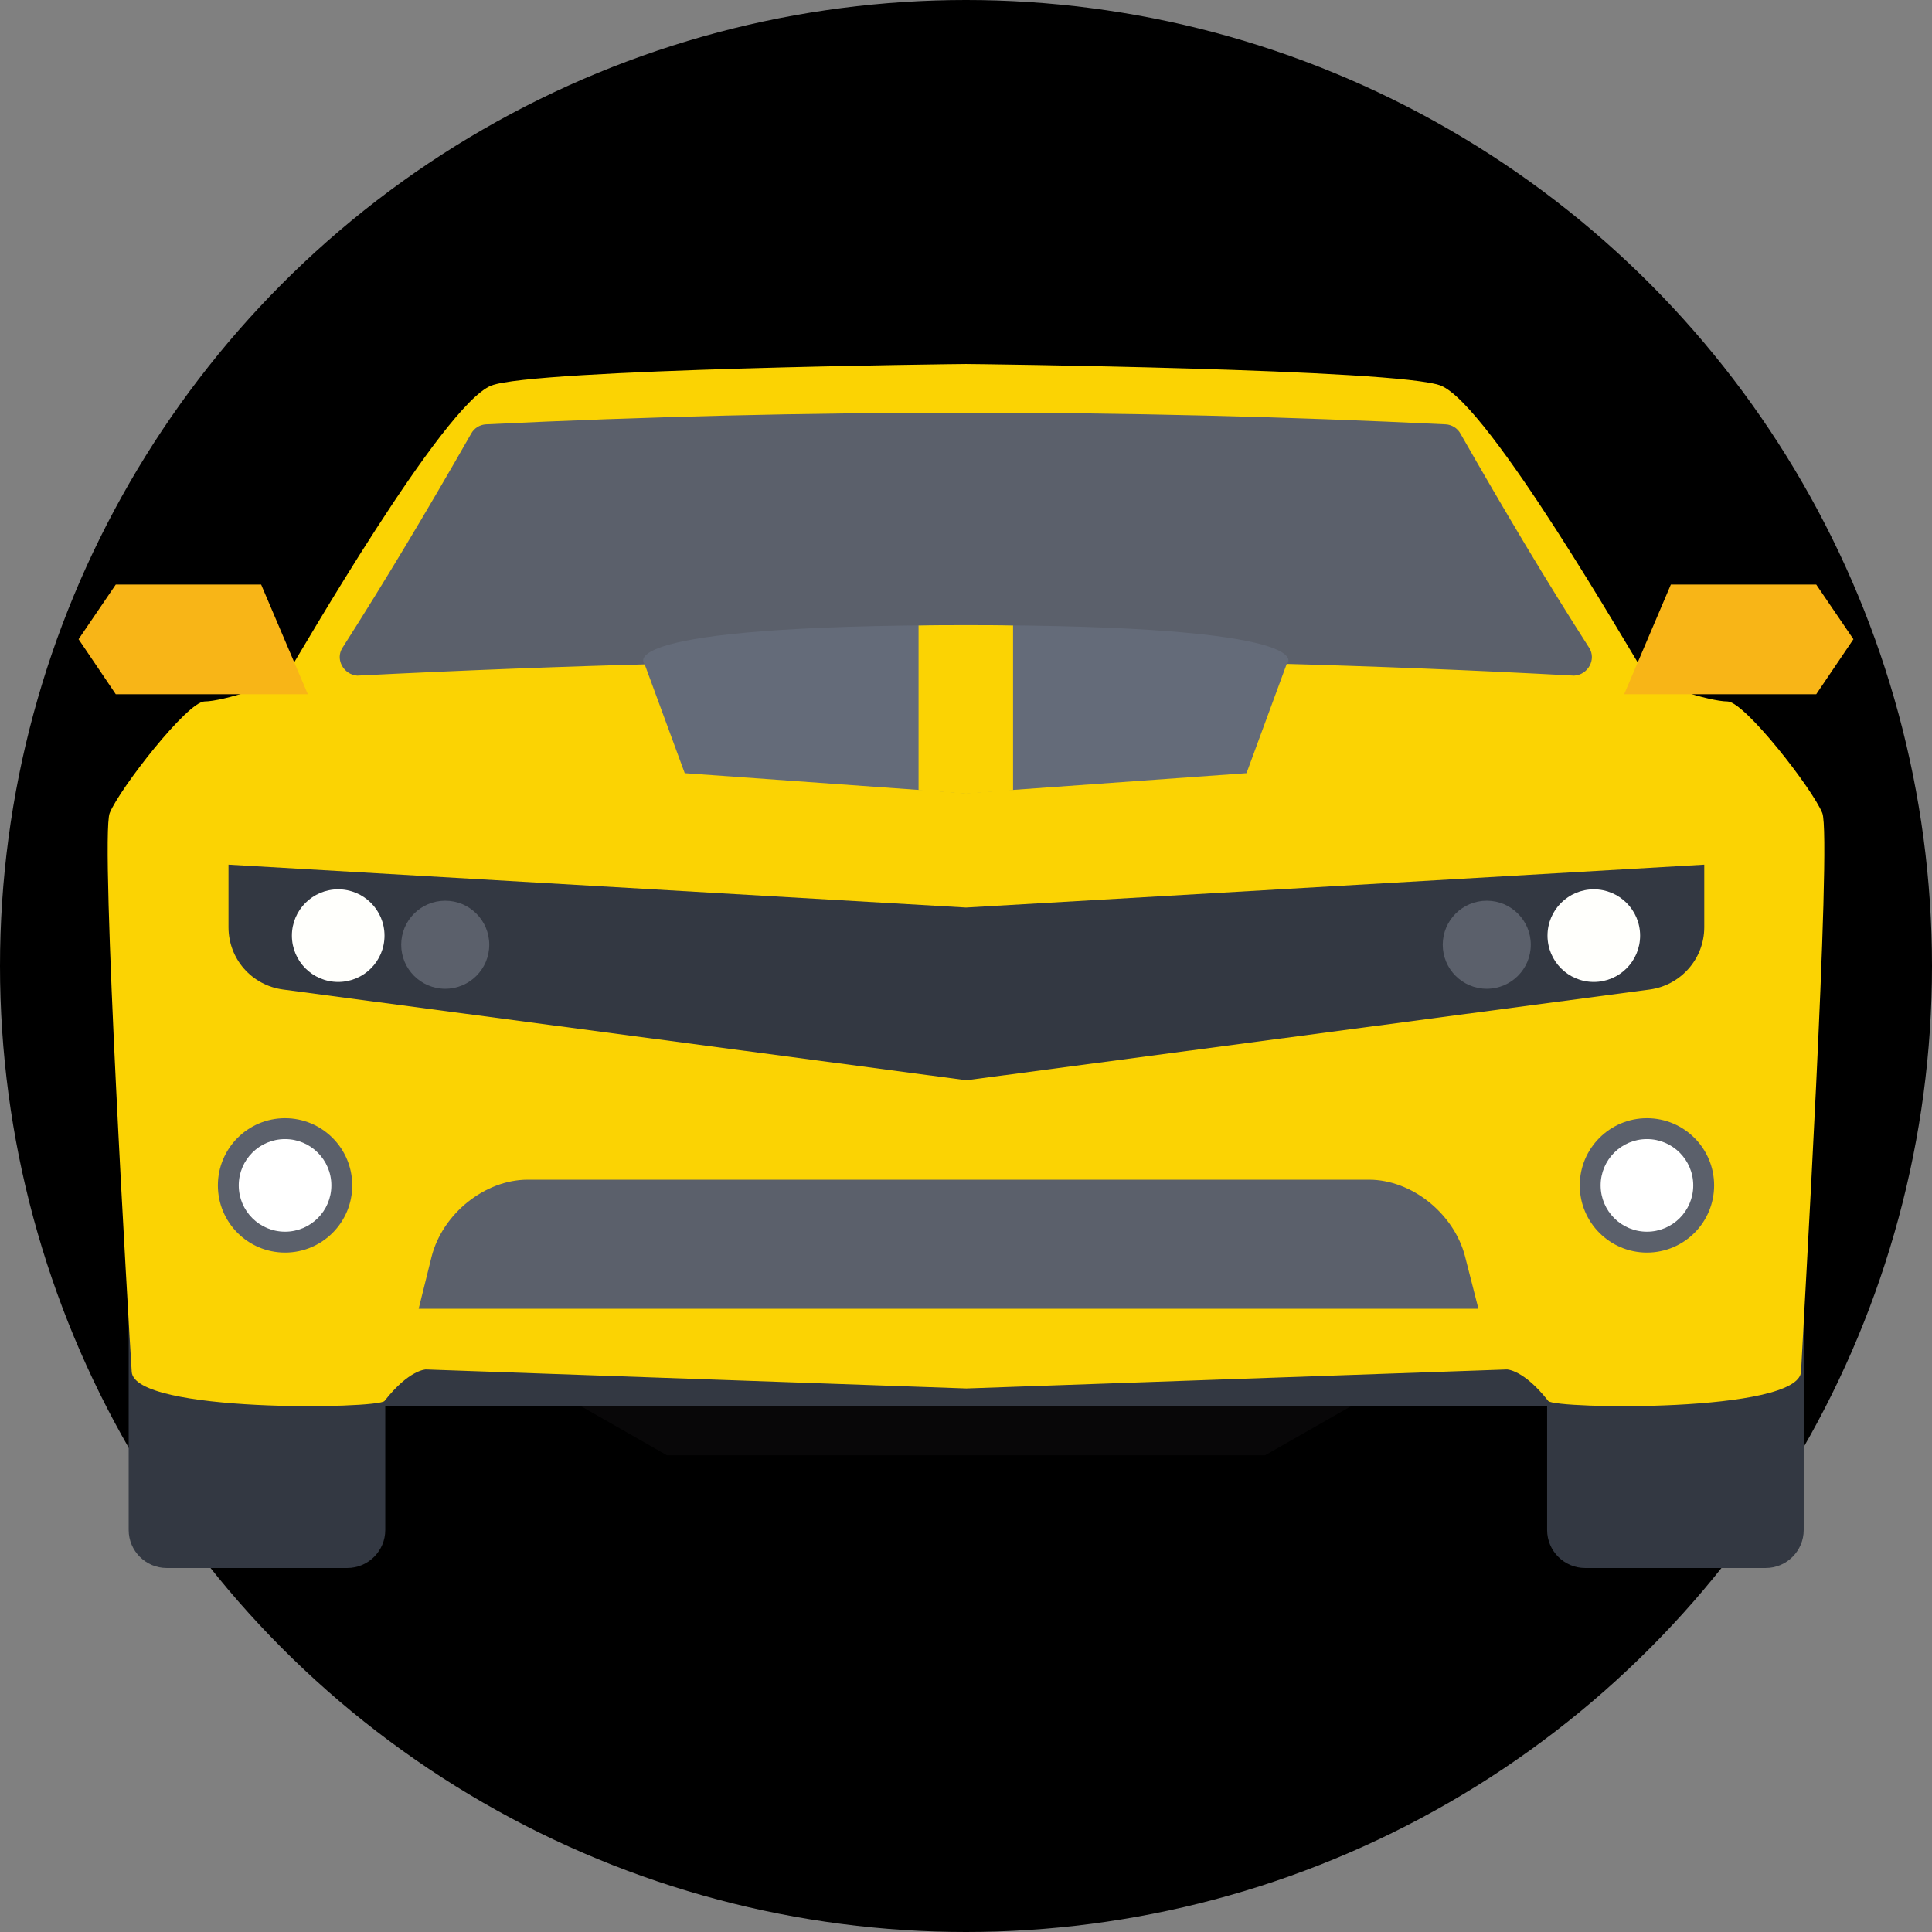 <!DOCTYPE svg PUBLIC "-//W3C//DTD SVG 1.1//EN" "http://www.w3.org/Graphics/SVG/1.1/DTD/svg11.dtd">
<!-- Uploaded to: SVG Repo, www.svgrepo.com, Transformed by: SVG Repo Mixer Tools -->
<svg version="1.1" id="Layer_1" xmlns="http://www.w3.org/2000/svg" xmlns:xlink="http://www.w3.org/1999/xlink" viewBox="0 0 509.00 509.00" xml:space="preserve" width="64px" height="64px" fill="#000000" stroke="#000000" stroke-width="0.005" transform="matrix(1, 0, 0, 1, 0, 0)">
<rect x="0" y="0" width="509.00" height="509.00" fill="#808080" stroke="none"/>
<g id="SVGRepo_bgCarrier" stroke-width="0"/>
<g id="SVGRepo_tracerCarrier" stroke-linecap="round" stroke-linejoin="round" stroke="#CCCCCC" stroke-width="2.036"/>
<g id="SVGRepo_iconCarrier"> <circle style="fill:#000000;" cx="254.5" cy="254.5" r="254.5"/> <polygon style="fill:#080708;" points="333.3,383.4 175.7,383.4 126.3,355.2 382.7,355.2 "/> <g> <path style="fill:#333842;" d="M33.9,344.8v58.3c0,5.5,4.5,10,10,10h47.6c5.5,0,10-4.5,10-10v-58.3H33.9z"/> <path style="fill:#333842;" d="M407.6,344.8v58.3c0,5.5,4.5,10,10,10h47.6c5.5,0,10-4.5,10-10v-58.3H407.6z"/> <rect x="88.2" y="347.3" style="fill:#333842;" width="332.6" height="23.1"/> </g> <path style="fill:#FBD303;" d="M480.1,214.2c-2.6-6.4-20.5-29.4-25-29.4s-19.8-4.5-22.4-8.3s-40.3-69.8-53.1-74.9 c-11.1-4.4-123.3-5.7-125.1-5.7c-1.8,0-114.1,1.3-125.1,5.7c-12.8,5.1-50.6,71-53.1,74.9c-2.6,3.8-17.9,8.3-22.4,8.3 s-22.4,23-25,29.4s5.1,136.3,5.8,147.2c0.6,10.9,64.9,9.8,66.6,7.7c6.5-8.3,10.9-8.3,10.9-8.3l142.4,5l142.4-5c0,0,4.4,0,10.9,8.3 c1.6,2.1,65.9,3.2,66.6-7.7C475,350.6,482.7,220.6,480.1,214.2z"/> <g> <polygon style="fill:#F8B517;" points="81.1,182.9 68.8,154 30.5,154 20.7,168.4 30.5,182.9 69.4,182.9 "/> <polygon style="fill:#F8B517;" points="427.9,182.9 440.2,154 478.5,154 488.3,168.4 478.5,182.9 439.6,182.9 "/> </g> <path style="fill:#333842;" d="M254.5,239.1L60.2,227.8v16.5c0,8.3,6.1,15.3,14.4,16.4l180,23.9l180-23.9 c8.2-1.1,14.4-8.1,14.4-16.4v-16.5L254.5,239.1z"/> <path style="fill:#5b606b;" d="M418.7,170.7c-11.3-17.6-22.6-36.6-33.9-56.4c-0.8-1.5-2.3-2.4-3.9-2.5c-84.3-4.1-168.7-4.1-252.9,0 c-1.6,0.1-3.1,1-3.9,2.5c-11.3,19.8-22.6,38.7-33.9,56.4c-1.9,3,0.3,7,3.9,7.3c108.7-5.5,215.2-5.7,320.6,0 C418.4,177.8,420.6,173.7,418.7,170.7z"/> <circle style="fill:#FFFFFC;" cx="89.1" cy="246.5" r="12.2"/> <circle style="fill:#5b606b;" cx="117.3" cy="248.9" r="11.6"/> <circle style="fill:#5b606b;" cx="75.1" cy="312.3" r="17.7"/> <circle style="fill:#FFFFFF;" cx="75.1" cy="312.3" r="12.2"/> <circle style="fill:#FFFFFC;" cx="419.9" cy="246.5" r="12.2"/> <circle style="fill:#5b606b;" cx="391.7" cy="248.9" r="11.6"/> <circle style="fill:#5b606b;" cx="433.9" cy="312.3" r="17.7"/> <circle style="fill:#FFFFFF;" cx="433.9" cy="312.3" r="12.2"/> <path style="fill:#5b606b;" d="M386,331.1c-2.9-11.4-14.1-20.3-25.3-20.3H139c-11.2,0-22.4,8.9-25.3,20.3l-3.4,13.7h279.2L386,331.1 z"/> <path style="fill:#646B79;" d="M254.5,164.7c-95.4,0-84.7,10.2-84.7,10.2l10.6,28.8l74,5.3l74-5.3l10.6-28.8 C339.2,175,349.9,164.7,254.5,164.7z"/> <path style="fill:#FBD303;" d="M254.5,164.7c-4.4,0-8.5,0-12.5,0.1v43.4l12.5,0.9l12.4-0.9v-43.4C263,164.7,258.9,164.7,254.5,164.7 z"/> </g>
</svg>